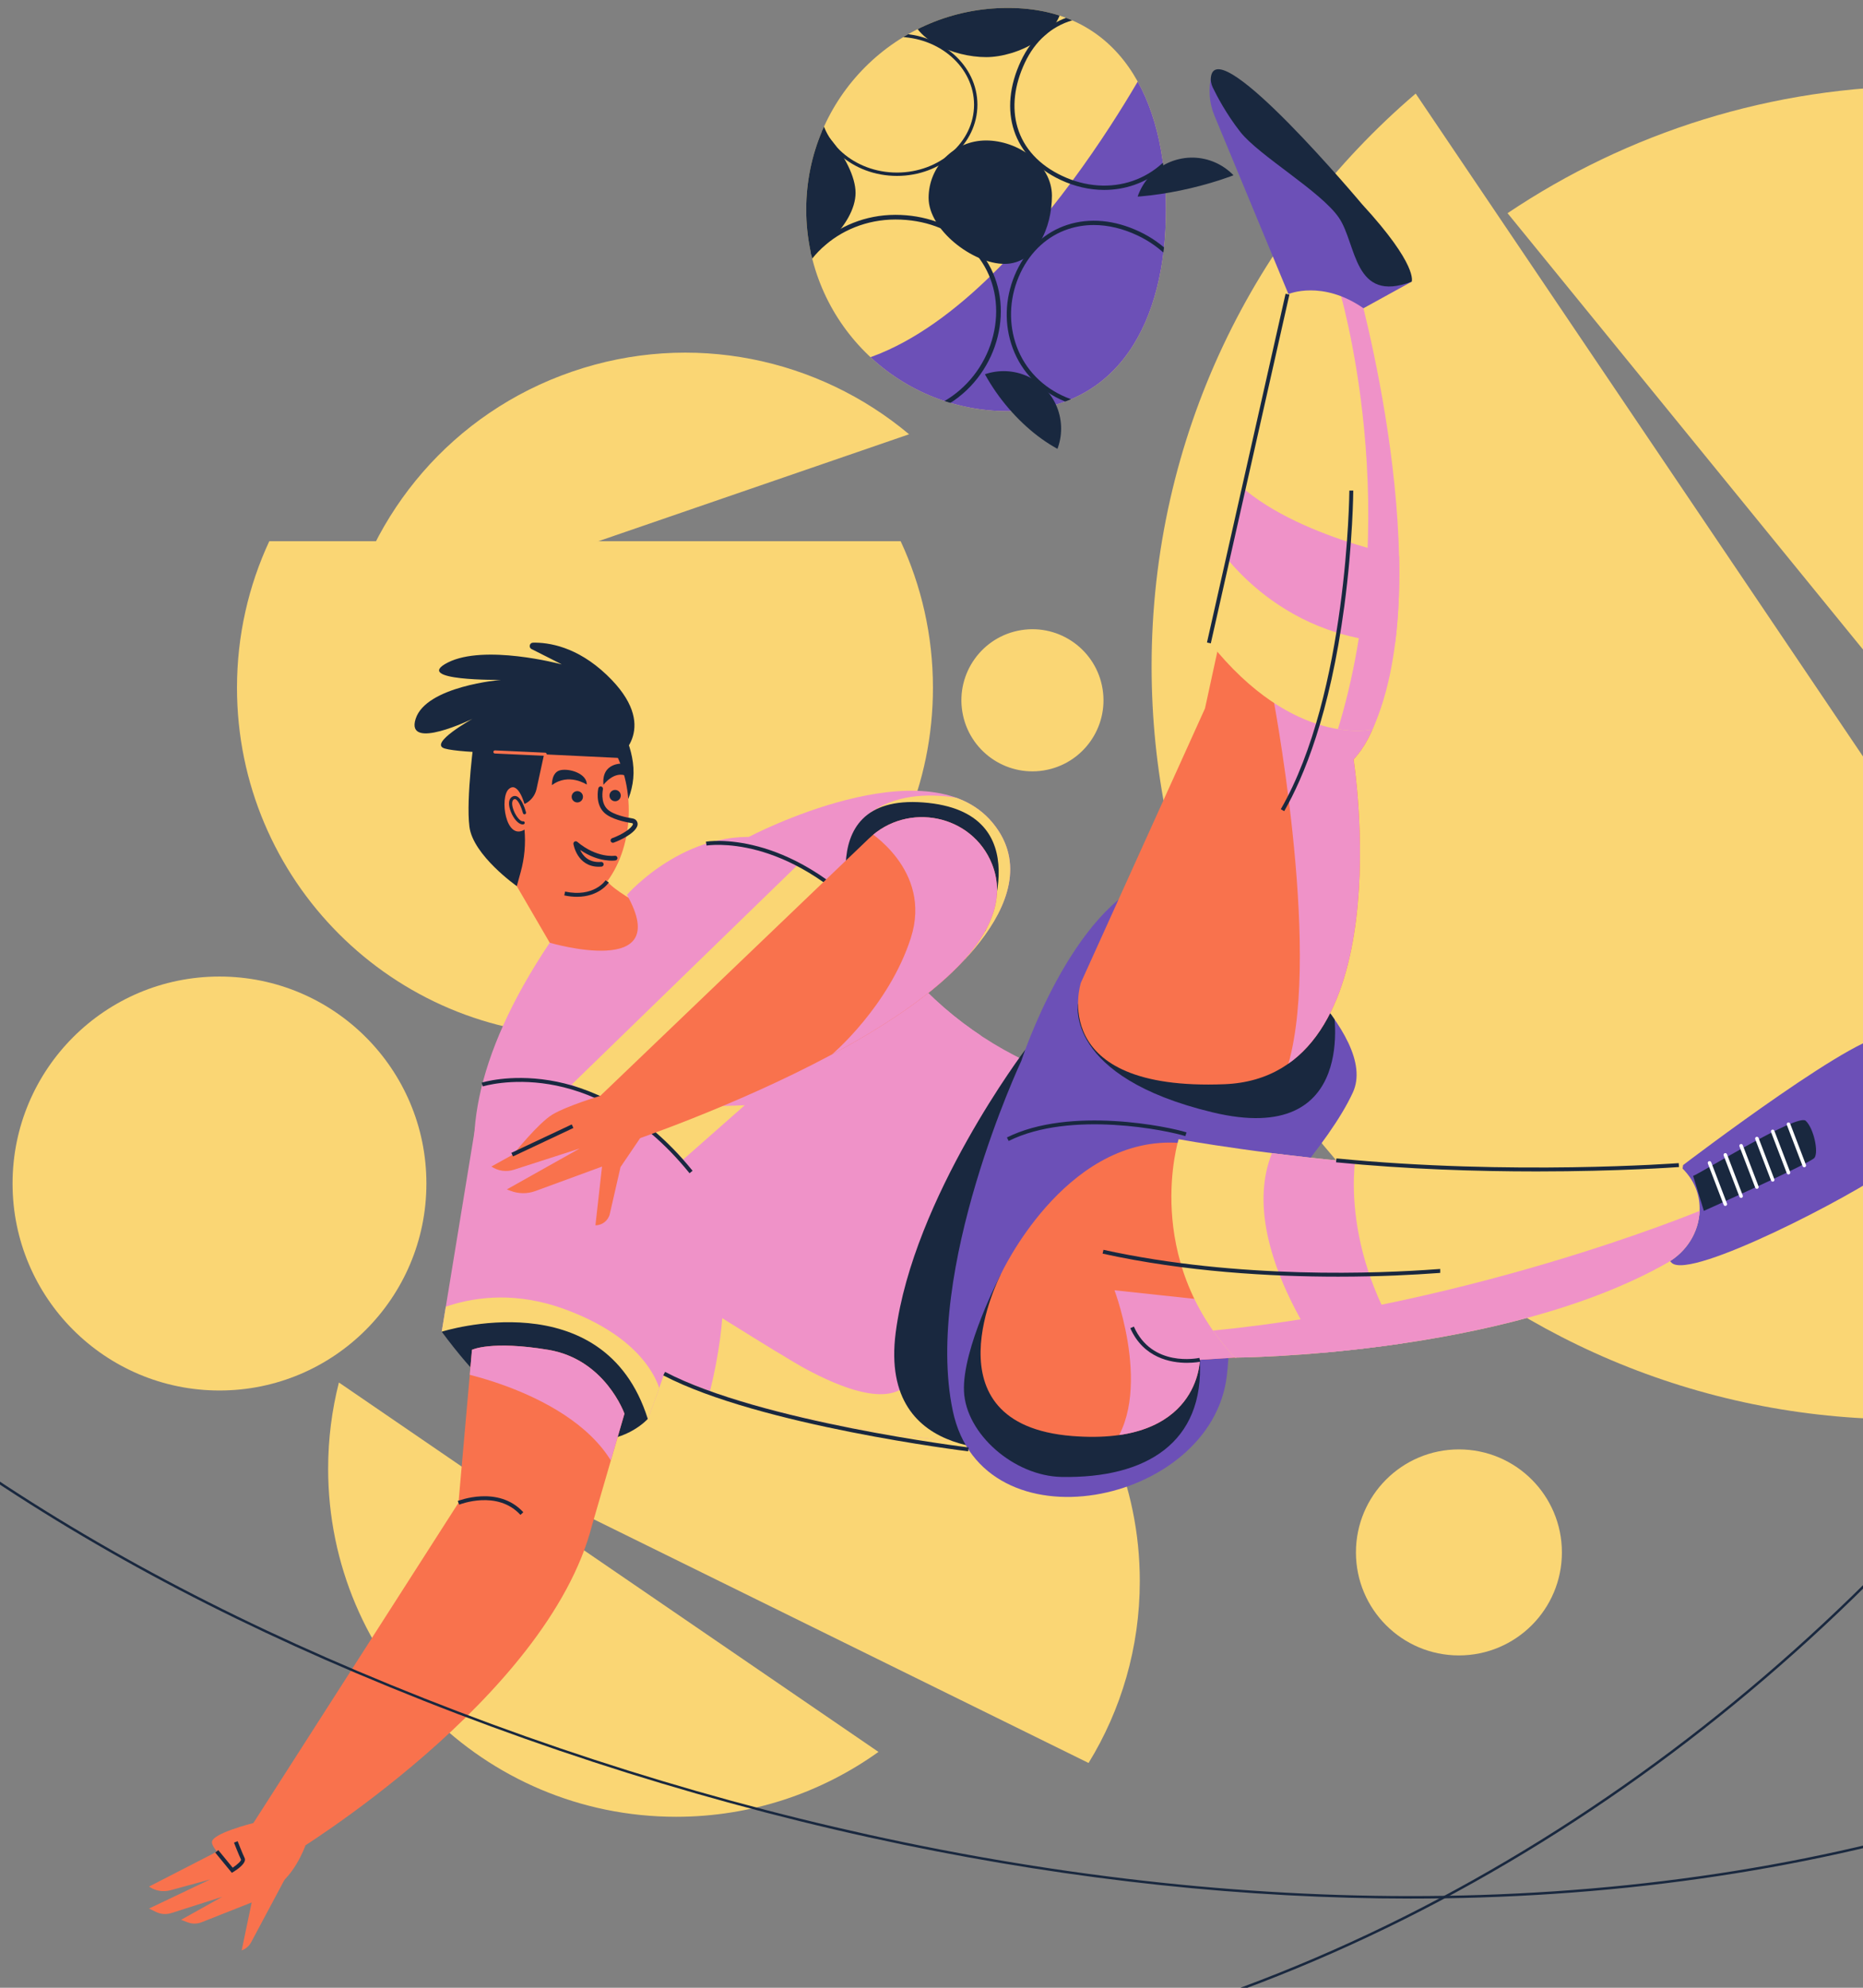 <?xml version="1.0" encoding="UTF-8" standalone="no"?>
<!-- Generator: Adobe Illustrator 27.5.0, SVG Export Plug-In . SVG Version: 6.00 Build 0)  -->

<svg
   version="1.1"
   id="Layer_1"
   x="0px"
   y="0px"
   viewBox="0 0 1500 1600"
   xml:space="preserve"
   sodipodi:docname="soccer-goal-2.svg"
   width="1500"
   height="1600"
   inkscape:version="1.2.2 (b0a84865, 2022-12-01)"
   xmlns:inkscape="http://www.inkscape.org/namespaces/inkscape"
   xmlns:sodipodi="http://sodipodi.sourceforge.net/DTD/sodipodi-0.dtd"
   xmlns:xlink="http://www.w3.org/1999/xlink"
   xmlns="http://www.w3.org/2000/svg"
   xmlns:svg="http://www.w3.org/2000/svg"><rect x="0" y="0" width="1500" height="1600" fill="#808080" stroke="none"/><defs
   id="defs5931" /><sodipodi:namedview
   id="namedview5929"
   pagecolor="#ffffff"
   bordercolor="#000000"
   borderopacity="0.25"
   inkscape:showpageshadow="2"
   inkscape:pageopacity="0.0"
   inkscape:pagecheckerboard="0"
   inkscape:deskcolor="#d1d1d1"
   showgrid="false"
   inkscape:zoom="0.11654321"
   inkscape:cx="1501.589"
   inkscape:cy="1016.7903"
   inkscape:window-width="1920"
   inkscape:window-height="1027"
   inkscape:window-x="1728"
   inkscape:window-y="62"
   inkscape:window-maximized="1"
   inkscape:current-layer="Layer_1" />

<g
   id="g5926"
   transform="matrix(-1,0,0,1,2545.826,-180.191)">
	<g
   id="g5658">
		<g
   id="g5638">
			<path
   style="fill:#fad674"
   d="m 1820.66,615.823 c -16.675,35.862 -26.002,75.832 -26.002,117.986 0,154.737 125.439,280.176 280.176,280.176 154.737,0 280.176,-125.439 280.176,-280.176 0,-42.154 -9.327,-82.124 -26.002,-117.986 -103.222,0 -378.996,0 -508.348,0 z"
   id="path5634" />
			<path
   style="fill:#fad674"
   d="m 2268.215,686.082 c -19.835,-92.969 -86.496,-173.541 -182.934,-206.725 -96.438,-33.183 -198.562,-10.688 -271.405,50.392 z"
   id="path5636" />
		</g>
		<g
   id="g5644">
			<path
   style="fill:#fad674"
   d="m 2170.024,1352.758 c -40.297,-105.29 -142.277,-180.064 -261.738,-180.064 -154.737,0 -280.176,125.439 -280.176,280.176 0,53.658 15.094,103.786 41.253,146.389 z"
   id="path5640" />
			<path
   style="fill:#fad674"
   d="m 1838.529,1590.353 c 45.907,32.867 102.15,52.22 162.916,52.22 154.737,0 280.176,-125.439 280.176,-280.176 0,-23.954 -3.013,-47.202 -8.668,-69.395 z"
   id="path5642" />
		</g>
		<g
   id="g5650">
			<path
   style="fill:#fad674"
   d="m 1405.98,255.509 -673.987,998.547 c 83.866,43.85 179.265,68.656 280.459,68.656 334.771,0 606.157,-271.386 606.157,-606.157 0,-184.572 -82.5,-349.869 -212.629,-461.046 z"
   id="path5646" />
			<path
   style="fill:#fad674"
   d="m 569.555,1287.52 762.467,-935.736 c -96.428,-64.701 -212.456,-102.452 -337.304,-102.452 -334.771,0 -606.157,271.386 -606.157,606.157 -10e-4,169.132 69.276,322.079 180.994,432.031 z"
   id="path5648" />
		</g>
		<circle
   style="fill:#fad674"
   cx="1371.171"
   cy="1429.771"
   r="82.918"
   id="circle5652" />
		<circle
   style="fill:#fad674"
   cx="2369.11"
   cy="1132.839"
   r="166.604"
   id="circle5654" />
		
			<circle
   transform="matrix(0.16,-0.987,0.987,0.16,705.976,2317.491)"
   style="fill:#fad674"
   cx="1714.93"
   cy="743.858"
   id="ellipse5656"
   r="57.204" />
	</g>
	<g
   id="g5918">
		<g
   id="g5908">
			<g
   id="g5676">
				<path
   style="fill:#6c50b7"
   d="m 1190.676,1118.004 c 0,0 -152.462,-116.123 -164.525,-102.3 -12.063,13.823 -23.75,87.864 0.375,106.451 24.125,18.587 158.488,89.096 173.397,74.474 7.082,-6.945 6.939,-14.287 4.836,-20.082 -6.785,-18.7 -11.077,-38.212 -13.987,-57.891 z"
   id="path5660" />
				<path
   style="fill:#19283f"
   d="m 1182.607,1126.711 c -5.428,-1.771 -84.056,-50.529 -90.645,-44.379 -6.589,6.15 -10.542,25.477 -7.028,29.87 3.514,4.393 89.035,42.653 89.035,42.653 z"
   id="path5662" />
				<path
   style="fill:#ffffff"
   d="m 1093.108,1119.758 c -0.17,0 -0.343,-0.031 -0.511,-0.096 -0.738,-0.282 -1.107,-1.109 -0.825,-1.848 l 12.715,-33.225 c 0.283,-0.737 1.11,-1.108 1.848,-0.824 0.738,0.282 1.107,1.109 0.825,1.848 l -12.715,33.225 c -0.218,0.569 -0.761,0.92 -1.337,0.92 z"
   id="path5664" />
				<path
   style="fill:#ffffff"
   d="m 1105.823,1125.54 c -0.17,0 -0.343,-0.031 -0.511,-0.096 -0.738,-0.282 -1.107,-1.109 -0.825,-1.848 l 12.716,-33.224 c 0.283,-0.737 1.11,-1.107 1.848,-0.824 0.738,0.282 1.107,1.109 0.825,1.848 l -12.716,33.224 c -0.218,0.569 -0.761,0.92 -1.337,0.92 z"
   id="path5666" />
				<path
   style="fill:#ffffff"
   d="m 1118.539,1131.322 c -0.17,0 -0.343,-0.031 -0.511,-0.096 -0.738,-0.282 -1.107,-1.109 -0.825,-1.848 l 12.715,-33.224 c 0.283,-0.737 1.111,-1.107 1.848,-0.824 0.738,0.282 1.107,1.109 0.825,1.848 l -12.715,33.224 c -0.218,0.57 -0.761,0.92 -1.337,0.92 z"
   id="path5668" />
				<path
   style="fill:#ffffff"
   d="m 1131.254,1137.104 c -0.17,0 -0.343,-0.031 -0.511,-0.096 -0.738,-0.282 -1.107,-1.109 -0.825,-1.848 l 12.716,-33.224 c 0.282,-0.738 1.111,-1.106 1.848,-0.824 0.738,0.282 1.107,1.109 0.825,1.848 l -12.716,33.224 c -0.218,0.57 -0.76,0.92 -1.337,0.92 z"
   id="path5670" />
				<path
   style="fill:#ffffff"
   d="m 1143.97,1144.426 c -0.17,0 -0.343,-0.031 -0.511,-0.096 -0.738,-0.282 -1.107,-1.109 -0.825,-1.848 l 12.715,-33.224 c 0.283,-0.737 1.109,-1.106 1.848,-0.824 0.739,0.282 1.107,1.109 0.825,1.848 l -12.715,33.224 c -0.218,0.569 -0.761,0.92 -1.337,0.92 z"
   id="path5672" />
				<path
   style="fill:#ffffff"
   d="m 1156.686,1150.883 c -0.17,0 -0.343,-0.031 -0.511,-0.096 -0.738,-0.282 -1.107,-1.109 -0.825,-1.848 l 12.716,-33.225 c 0.283,-0.737 1.109,-1.107 1.848,-0.824 0.738,0.282 1.107,1.109 0.825,1.848 l -12.716,33.225 c -0.219,0.569 -0.762,0.92 -1.337,0.92 z"
   id="path5674" />
			</g>
			<g
   id="g5868">
				<g
   id="g5688">
					<defs
   id="defs5679">
						<path
   id="XMLID_16_"
   d="m 1942.942,853.851 c 0,0 -143.227,-75.456 -196.311,-11.36 -53.084,64.096 60.18,143.434 60.18,143.434 z" />
					</defs>
					<use
   xlink:href="#XMLID_16_"
   style="overflow:visible;fill:#ef92c8"
   id="use5681" />
					<clipPath
   id="XMLID_00000030468534866848402610000014558154576044722081_">
						<use
   xlink:href="#XMLID_16_"
   style="overflow:visible"
   id="use5683" />
					</clipPath>
					<path
   style="fill:#fad674"
   d="m 1732.471,835.885 c 1.179,-1.794 67.423,-31.714 110.665,-2.785 43.242,28.929 5.526,96.912 5.526,96.912 l -91.73,25.61 c 0,0 -29.801,-33.599 -32.595,-60.569 -2.794,-26.971 8.134,-59.168 8.134,-59.168 z"
   clip-path="url(#XMLID_00000030468534866848402610000014558154576044722081_)"
   id="path5686" />
				</g>
				<g
   id="g5716">
					<path
   style="fill:#19283f"
   d="m 2050.334,757.115 c 0,0 -14.993,22.083 -14.602,45.451 0.391,23.368 15.585,39.926 15.585,39.926 l 23.518,-79.902 z"
   id="path5690" />
					<path
   style="fill:#f9724d"
   d="m 2150.172,832.587 c 0,-43.304 -24.761,-78.408 -55.306,-78.408 -30.545,0 -55.306,35.105 -55.306,78.408 0,22.487 6.679,42.761 17.376,57.058 -11.389,13.728 -64.839,38.739 -84.914,46.267 l 2.879,6.058 c 10.766,22.651 33.607,37.084 58.687,37.084 v 0 c 28.685,0 55.206,-15.252 69.632,-40.046 l 26.507,-45.555 c 12.474,-14.375 20.445,-36.299 20.445,-60.866 z"
   id="path5692" />
					<path
   style="fill:#19283f"
   d="m 2048.315,790.236 c 0,0 -35.284,-24.617 9,-66.789 24.06,-22.913 47.024,-26.214 59.356,-25.955 2.842,0.06 3.699,3.891 1.159,5.166 -9.917,4.976 -25.182,12.663 -24.169,12.325 1.494,-0.498 62.237,-16.431 91.613,-1.494 29.376,14.937 -42.819,13.941 -42.819,13.941 0,0 60.245,4.979 68.709,31.367 8.464,26.388 -45.806,0 -45.806,0 0,0 35.849,19.916 22.405,23.899 -13.443,3.983 -73.471,4.37 -73.471,4.37"
   id="path5694" />
					<path
   style="fill:#19283f"
   d="m 2106.892,783.335 6.932,31.938 c 1.156,5.327 4.75,9.799 9.703,12.075 v 0 c 0,0 5.088,-18.678 12.619,-12.05 7.531,6.628 2.665,41.842 -12.619,32.705 v 0 c -1.044,11.447 -0.01,22.988 3.053,34.068 l 3.147,11.383 c 0,0 35.261,-24.773 38.146,-47.855 2.885,-23.083 -4.088,-72.855 -4.088,-72.855 z"
   id="path5696" />
					<path
   style="fill:#19283f"
   d="m 2081.245,902.048 c -17.736,0 -25.259,-10.985 -25.621,-11.532 l 2.625,-1.741 -1.313,0.871 1.311,-0.875 c 0.383,0.569 9.642,13.893 32.596,9.074 l 0.646,3.084 c -3.736,0.784 -7.146,1.119 -10.244,1.119 z"
   id="path5698" />
					<path
   style="fill:#19283f"
   d="m 2085.552,821.548 c 0,2.513 -2.038,4.551 -4.551,4.551 -2.513,0 -4.551,-2.037 -4.551,-4.551 0,-2.513 2.038,-4.551 4.551,-4.551 2.514,0 4.551,2.037 4.551,4.551 z"
   id="path5700" />
					<path
   style="fill:#19283f"
   d="m 2055.111,820.573 c 0,2.513 -2.038,4.551 -4.551,4.551 -2.513,0 -4.551,-2.037 -4.551,-4.551 0,-2.513 2.038,-4.551 4.551,-4.551 2.513,0 4.551,2.037 4.551,4.551 z"
   id="path5702" />
					<path
   style="fill:#19283f"
   d="m 2073.376,811.735 c 0,0 14.529,-9.723 28.053,0.447 0,0 0.559,-10.506 -6.929,-12.07 -7.489,-1.565 -21.347,2.905 -21.124,11.623 z"
   id="path5704" />
					<path
   style="fill:#19283f"
   d="m 2059.946,811.934 c 0,0 -8.751,-11.891 -18.9,-7.01 l 3.25,-10.093 c 0,0 17.433,-1.26 15.65,17.103 z"
   id="path5706" />
					<path
   style="fill:#19283f"
   d="m 2052.337,858.565 c -0.215,0 -0.433,-0.037 -0.646,-0.114 -6.016,-2.188 -16.781,-7.458 -18.97,-13.334 -0.478,-1.282 -0.355,-2.695 0.337,-3.877 0.695,-1.187 1.875,-1.989 3.235,-2.2 4.486,-0.695 15.447,-2.802 20.327,-7.326 6.078,-5.635 3.782,-16.09 3.758,-16.195 -0.231,-1.017 0.403,-2.031 1.42,-2.264 1.015,-0.234 2.029,0.398 2.265,1.415 0.119,0.514 2.825,12.68 -4.872,19.816 -5.442,5.046 -16.319,7.359 -22.317,8.29 -0.318,0.049 -0.483,0.256 -0.553,0.375 -0.068,0.116 -0.166,0.354 -0.057,0.646 1.213,3.257 8.557,8.133 16.72,11.101 0.98,0.357 1.487,1.442 1.13,2.423 -0.28,0.767 -1.005,1.244 -1.777,1.244 z"
   id="path5708" />
					<path
   style="fill:#19283f"
   d="m 2063.676,877.856 c -0.69,0 -1.403,-0.028 -2.14,-0.086 -1.041,-0.082 -1.818,-0.993 -1.736,-2.033 0.082,-1.041 0.991,-1.821 2.033,-1.736 10.033,0.797 14.739,-5.046 16.88,-9.682 -15.202,10.44 -27.872,8.541 -28.456,8.444 -1.031,-0.168 -1.73,-1.14 -1.563,-2.17 0.168,-1.029 1.139,-1.727 2.166,-1.563 0.22,0.034 14.396,2.028 30.182,-11.234 0.601,-0.505 1.451,-0.586 2.135,-0.205 0.686,0.381 1.064,1.146 0.952,1.922 -0.027,0.192 -2.863,18.343 -20.453,18.343 z"
   id="path5710" />
					<path
   style="fill:#f9724d"
   d="m 2106.891,788.571 c -0.67,0 -1.228,-0.527 -1.258,-1.203 -0.032,-0.695 0.506,-1.285 1.201,-1.317 l 40.436,-1.847 c 0.691,-0.039 1.285,0.505 1.316,1.201 0.032,0.695 -0.506,1.285 -1.201,1.316 l -40.436,1.847 c -0.019,0.003 -0.039,0.003 -0.058,0.003 z"
   id="path5712" />
					<path
   style="fill:#19283f"
   d="m 2125.018,843.787 c -0.211,0 -0.422,-0.018 -0.631,-0.053 -0.687,-0.117 -1.147,-0.768 -1.03,-1.455 0.117,-0.687 0.783,-1.146 1.454,-1.03 1.946,0.335 5.38,-3.619 7.327,-8.461 1.727,-4.295 1.782,-7.929 0.139,-9.042 -0.679,-0.46 -1.152,-0.375 -1.488,-0.249 -2.493,0.935 -5.029,7.384 -6.042,11.229 -0.177,0.673 -0.867,1.075 -1.539,0.898 -0.674,-0.177 -1.075,-0.866 -0.898,-1.539 0.302,-1.147 3.075,-11.252 7.593,-12.948 1.27,-0.478 2.579,-0.297 3.789,0.522 2.774,1.88 3.068,6.392 0.785,12.069 -2.071,5.148 -5.902,10.059 -9.459,10.059 z"
   id="path5714" />
				</g>
				<g
   id="g5732">
					<defs
   id="defs5719">
						<path
   id="XMLID_14_"
   d="m 2103.221,939.009 c 0,0 -100.607,29.719 -62.175,-38.55 0,0 -52.481,-60.152 -121.726,-43.786 -34.513,8.157 -54.679,26.333 -65.864,48.177 -49.715,97.084 -150.022,157.696 -259.095,157.557 -1.126,-10e-4 -2.255,0 -3.386,-0.01 0,0 240.879,62.867 168.086,279.261 0,0 593.026,-30.384 344.16,-402.65 z" />
					</defs>
					<use
   xlink:href="#XMLID_14_"
   style="overflow:visible;fill:#ef92c8"
   id="use5721" />
					<clipPath
   id="XMLID_00000066479903685656966630000010732108460675035324_">
						<use
   xlink:href="#XMLID_14_"
   style="overflow:visible"
   id="use5723" />
					</clipPath>
					<path
   style="fill:#fad674"
   d="m 1903.124,875.965 182.428,177.215 c 0,0 -40.348,15.502 -89.731,60.398 -49.383,44.896 0,0 0,0 l -184.57,-162.713 c 10e-4,0 62.555,-62.972 91.873,-74.9"
   clip-path="url(#XMLID_00000066479903685656966630000010732108460675035324_)"
   id="path5726" />
					<path
   style="fill:#fad674"
   d="m 1809.03,1255.12 c 0,0 -20.31,84.764 87.334,27.364 20.401,-10.879 112.33,-69.21 112.33,-69.21 l 15.565,78.908 c 0,0 -121.358,63.436 -267.94,59.781 -146.582,-3.655 0,0 0,0 0,0 9.67,-82.496 52.711,-96.843 z"
   clip-path="url(#XMLID_00000066479903685656966630000010732108460675035324_)"
   id="path5728" />
					<path
   style="fill:#ef92c8"
   d="m 1741.724,1000.034 c 3.781,0.847 51.772,73.729 247.691,70.339 l -197.3,-118.644 z"
   clip-path="url(#XMLID_00000066479903685656966630000010732108460675035324_)"
   id="path5730" />
				</g>
				<path
   style="fill:#19283f"
   d="m 1722.709,1346.115 c 0,0 116.106,15.29 101.935,-93.356 -14.171,-108.646 -104.33,-227.669 -104.33,-227.669 z"
   id="path5734" />
				<g
   id="g5748">
					<defs
   id="defs5737">
						<path
   id="XMLID_4_"
   d="m 1723.511,1034.108 c 0,0 -40.252,-123.737 -107.338,-146.815 -16.069,-5.528 -30.169,1.389 -42.324,15.098 -40.741,30.696 -138.506,110.705 -117.334,157.045 18.987,41.557 74.727,101.495 105.061,132.385 -3.528,23.293 -7.594,61.336 -3.544,95.725 12.282,104.312 196.787,141.627 220.64,28.325 23.853,-113.301 -55.161,-281.763 -55.161,-281.763 z" />
					</defs>
					<use
   xlink:href="#XMLID_4_"
   style="overflow:visible;fill:#6c50b7"
   id="use5739" />
					<clipPath
   id="XMLID_00000160149471600263403140000016864204414357504702_">
						<use
   xlink:href="#XMLID_4_"
   style="overflow:visible"
   id="use5741" />
					</clipPath>
					<path
   style="fill:#19283f"
   d="m 1472.485,990.813 c 0,0 -22.214,113.425 97.065,84.733 119.279,-28.692 108.284,-87.376 108.284,-87.376 l -205.349,2.643"
   clip-path="url(#XMLID_00000160149471600263403140000016864204414357504702_)"
   id="path5744" />
					<path
   style="fill:#19283f"
   d="m 1740.219,1206.321 c 0,0 30.897,59.2 29.455,93.644 -1.442,34.444 -40.366,68.363 -78.61,69.061 -68.293,1.246 -115.059,-27.761 -111.259,-94.295 3.8,-66.533 160.414,-68.41 160.414,-68.41"
   clip-path="url(#XMLID_00000160149471600263403140000016864204414357504702_)"
   id="path5746" />
				</g>
				<g
   id="g5760">
					<defs
   id="defs5751">
						<path
   id="XMLID_21_"
   d="m 1740.219,1206.321 c 0,0 -50.467,-109.947 -140.588,-106.342 -90.12,3.605 -126.168,43.258 -405.541,18.024 0,0 -19.827,46.773 16.222,71.15 36.048,24.377 116.79,71.407 369.493,85.578 0,0 -0.068,69.557 102.737,61.363 119.797,-9.548 57.677,-129.773 57.677,-129.773 z" />
					</defs>
					<use
   xlink:href="#XMLID_21_"
   style="overflow:visible;fill:#f9724d"
   id="use5753" />
					<clipPath
   id="XMLID_00000134213550740245421690000000664924242555652242_">
						<use
   xlink:href="#XMLID_21_"
   style="overflow:visible"
   id="use5755" />
					</clipPath>
					<path
   style="fill:#ef92c8"
   d="m 1567.156,1227.508 81.325,-8.738 c 0,0 -35.185,93.228 9.245,133.636 0,0 -64.354,3.304 -77.921,-10.746 -13.567,-14.05 -52.138,-67.315 -12.649,-114.152 z"
   clip-path="url(#XMLID_00000134213550740245421690000000664924242555652242_)"
   id="path5758" />
				</g>
				<path
   style="fill:#ef92c8"
   d="m 2028.229,1278.172 c 0,0 -52.08,-83.38 -43.049,-140.597 0,0 -40.47,42.595 -11.041,162.391 0,-10e-4 29.466,-10.456 54.09,-21.794 z"
   id="path5762" />
				<g
   id="g5774">
					<defs
   id="defs5765">
						<path
   id="XMLID_15_"
   d="m 2157.562,1053.18 32.607,198.938 -165.909,70.184 c 0,0 -47.49,-117.408 -39.08,-184.727 8.409,-67.319 172.382,-84.395 172.382,-84.395 z" />
					</defs>
					<use
   xlink:href="#XMLID_15_"
   style="overflow:visible;fill:#ef92c8"
   id="use5767" />
					<clipPath
   id="XMLID_00000132809305169350506310000004631339822649091460_">
						<use
   xlink:href="#XMLID_15_"
   style="overflow:visible"
   id="use5769" />
					</clipPath>
					<path
   style="fill:#fad674"
   d="m 2012.814,1306.821 c 0,0 2.474,-44.983 78.351,-72.83 75.877,-27.847 128.893,14.994 128.893,14.994 l -9.104,23.027 c 0,0 -172.971,62.926 -178.326,74.84 l -21.421,-19.146 z"
   clip-path="url(#XMLID_00000132809305169350506310000004631339822649091460_)"
   id="path5772" />
				</g>
				<path
   style="fill:#19283f"
   d="m 1843.541,925.611 -2.346,-2.104 c 35.795,-39.889 70.858,-55.664 93.971,-61.875 25.146,-6.758 41.599,-4.059 42.286,-3.941 l -0.532,3.105 c -0.163,-0.027 -16.595,-2.699 -41.128,3.93 -22.652,6.121 -57.045,21.652 -92.251,60.885 z"
   id="path5776" />
				<g
   id="g5788">
					<defs
   id="defs5779">
						<path
   id="XMLID_20_"
   d="m 1675.556,971.23 -99.935,-220.802 -76.395,-351.31 -41.408,21.364 c 0,0 -72.178,296.174 -1.829,370.979 0,0 -40.133,255.699 103.937,261.447 144.07,5.748 115.63,-81.678 115.63,-81.678 z" />
					</defs>
					<use
   xlink:href="#XMLID_20_"
   style="overflow:visible;fill:#f9724d"
   id="use5781" />
					<clipPath
   id="XMLID_00000181057830913957451480000005184986118419096987_">
						<use
   xlink:href="#XMLID_20_"
   style="overflow:visible"
   id="use5783" />
					</clipPath>
					<path
   style="fill:#ef92c8"
   d="m 1521.982,734.972 c 0,0 -40.348,207.033 -13.545,301.372 26.803,94.339 0,0 0,0 l -64.743,-42.978 -37.145,-239.188 z"
   clip-path="url(#XMLID_00000181057830913957451480000005184986118419096987_)"
   id="path5786" />
				</g>
				<path
   style="fill:#19283f"
   d="m 1590.065,1277.173 c -6.221,0 -10.465,-0.874 -10.595,-0.901 l 0.667,-3.08 c 1.548,0.334 38.151,7.8 52.742,-25.187 l 2.881,1.275 c -10.612,23.995 -32.559,27.893 -45.695,27.893 z"
   id="path5790" />
				<path
   style="fill:#19283f"
   d="m 1752.635,929.703 c 0,0 -45.691,-96.408 49.928,-103.604 95.619,-7.196 52.88,103.604 52.88,103.604 z"
   id="path5792" />
				<path
   style="fill:#19283f"
   d="m 2024.26,1322.302 c 0,0 61.894,70.28 165.909,-70.184 0,0 -130.678,-41.8 -165.909,70.184 z"
   id="path5794" />
				<path
   style="fill:#19283f"
   d="m 1990.64,1124.564 -2.449,-1.982 c 41.514,-51.32 85.426,-67.881 114.953,-72.736 16.743,-2.754 30.744,-2.116 39.544,-1.098 9.574,1.108 15.122,2.857 15.354,2.931 l -0.958,3.002 c -0.219,-0.068 -22.236,-6.892 -53.602,-1.697 -28.941,4.793 -72.011,21.103 -112.842,71.58 z"
   id="path5796" />
				<path
   style="fill:#19283f"
   d="m 1733.703,1098.586 c -50.193,-24.956 -128.839,-8.228 -142.243,-3.901 l -0.969,-2.998 c 13.606,-4.393 93.47,-21.349 144.614,4.077 z"
   id="path5798" />
				<g
   id="g5812">
					<defs
   id="defs5801">
						<path
   id="XMLID_17_"
   d="m 1194.09,1118.004 c 0,0 136.936,6.679 231.101,0 94.165,-6.679 171.665,-20.829 171.665,-20.829 0,0 29.811,95.457 -45.343,175.787 0,0 -215.736,-1.038 -348.175,-76.333 -15.192,-8.637 -25.309,-24.309 -25.955,-41.773 -0.436,-11.793 3.28,-25.079 16.707,-36.852 z" />
					</defs>
					<use
   xlink:href="#XMLID_17_"
   style="overflow:visible;fill:#fad674"
   id="use5803" />
					<clipPath
   id="XMLID_00000067951562729427320710000000999667639367405220_">
						<use
   xlink:href="#XMLID_17_"
   style="overflow:visible"
   id="use5805" />
					</clipPath>
					<path
   style="fill:#ef92c8"
   d="m 1453.55,1106.585 c 0,0 17.339,77.298 -44.45,166.376 l 63.385,9.163 c 0,0 84.086,-105.424 46.189,-180.411 z"
   clip-path="url(#XMLID_00000067951562729427320710000000999667639367405220_)"
   id="path5808" />
					<path
   style="fill:#ef92c8"
   d="m 1177.383,1154.856 c 0,0 194.297,80.916 413.592,98.306 l -53.146,40.576 c 0,0 -251.107,-33.882 -355.222,-87.429 0,0 -31.784,-26.871 -5.224,-51.453"
   clip-path="url(#XMLID_00000067951562729427320710000000999667639367405220_)"
   id="path5810" />
				</g>
				<g
   id="g5826">
					<defs
   id="defs5815">
						<path
   id="XMLID_18_"
   d="m 1453.55,407.02 c 0,0 -67.897,238.624 -12.775,360.345 0,0 63.031,15.249 130.922,-69.886 l -71.196,-315.784 z" />
					</defs>
					<use
   xlink:href="#XMLID_18_"
   style="overflow:visible;fill:#fad674"
   id="use5817" />
					<clipPath
   id="XMLID_00000165218631633641754770000009768701837169565603_">
						<use
   xlink:href="#XMLID_18_"
   style="overflow:visible"
   id="use5819" />
					</clipPath>
					<path
   style="fill:#ef92c8"
   d="m 1408.986,629.824 c 0,0 103.201,-18.351 147.437,-67.73 l 8.23,58.638 c 0,0 -50.64,79.427 -155.454,76.748 z"
   clip-path="url(#XMLID_00000165218631633641754770000009768701837169565603_)"
   id="path5822" />
					<path
   style="fill:#ef92c8"
   d="m 1468.183,410.803 c 0,0 -56.809,185.401 4.302,368.555 l -63.287,-1.189 c 0,0 -40.029,-309.909 44.352,-371.148 84.381,-61.239 0,0 0,0 z"
   clip-path="url(#XMLID_00000165218631633641754770000009768701837169565603_)"
   id="path5824" />
				</g>
				<g
   id="g5844">
					<g
   id="g5838">
						<defs
   id="defs5829">
							<path
   id="XMLID_23_"
   d="m 1846.174,855.071 244.992,234.668 -51.025,9.948 c 0,0 -337.622,-112.647 -293.02,-223.997 16.015,-39.982 67.948,-50.412 99.053,-20.619 z" />
						</defs>
						<use
   xlink:href="#XMLID_23_"
   style="overflow:visible;fill:#f9724d"
   id="use5831" />
						<clipPath
   id="XMLID_00000009570430570260048910000016830666404981647254_">
							<use
   xlink:href="#XMLID_23_"
   style="overflow:visible"
   id="use5833" />
						</clipPath>
						<path
   style="fill:#ef92c8"
   d="m 1847.949,848.391 c 0,0 -53.216,31.676 -35.477,86.793 17.739,55.117 63.497,93.761 63.497,93.761 0,0 -123.97,-39.811 -141.565,-60.134 -17.594,-20.323 -26.858,-97.955 -7.316,-112.137 19.543,-14.183 87.304,-48.807 120.861,-8.283 z"
   clip-path="url(#XMLID_00000009570430570260048910000016830666404981647254_)"
   id="path5836" />
					</g>
					<path
   style="fill:#f9724d"
   d="m 2150.172,1119.162 -17.628,-9.781 v 0 c 0,0 -20.097,-25.222 -31.567,-32.104 -11.469,-6.881 -38.505,-15.022 -38.505,-15.022 0,0 -0.743,4.784 0.316,10.431 h -1.691 l -32.869,20.387 17.969,26.506 8.624,37.659 c 1.237,5.403 6.045,9.234 11.587,9.234 l -5.312,-47.274 53.6,19.67 c 6.5,2.385 13.646,2.327 20.106,-0.163 l 2.929,-1.129 -58.612,-32.914 52.931,17.079 c 6.117,1.973 12.8,1.022 18.122,-2.579 z"
   id="path5840" />
					
						<rect
   x="2106.655"
   y="1071.076"
   transform="matrix(0.426,-0.905,0.905,0.426,217.384,2538.368)"
   style="fill:#19283f"
   width="3.151"
   height="53.737"
   id="rect5842" />
				</g>
				<g
   id="g5866">
					<path
   style="fill:#f9724d"
   d="m 2366.862,1668.436 58.981,30.317 -0.291,0.194 c -4.996,3.335 -11.191,4.342 -16.986,2.761 l -31.98,-8.728 49.257,23.451 -5.628,2.747 c -3.841,1.875 -8.257,2.195 -12.329,0.895 l -41.023,-13.098 33.175,18.534 -5.369,2.036 c -3.603,1.367 -7.587,1.339 -11.17,-0.079 l -40.332,-15.953 8.077,38.581 v 0 c -3.272,-1.128 -5.997,-3.453 -7.626,-6.506 l -31.239,-58.533 z"
   id="path5846" />
					<g
   id="g5858">
						<defs
   id="defs5849">
							<path
   id="XMLID_22_"
   d="m 2165.814,1266.698 10.867,123.159 173.652,271.051 -39.882,11.357 c 0,0 -205.564,-124.623 -241.35,-264.491 l -26.053,-89.665 c 0,0 15.416,-43.784 61.376,-51.412 45.961,-7.627 61.39,0 61.39,0 z" />
						</defs>
						<use
   xlink:href="#XMLID_22_"
   style="overflow:visible;fill:#f9724d"
   id="use5851" />
						<clipPath
   id="XMLID_00000119838098147213551680000017548805682803126437_">
							<use
   xlink:href="#XMLID_22_"
   style="overflow:visible"
   id="use5853" />
						</clipPath>
						<path
   style="fill:#ef92c8"
   d="m 2176.682,1284.712 c 0,0 -119.594,22.996 -133.632,99.129 l -14.821,-78.857 c 0,0 37.28,-60.504 109.339,-60.503 72.058,10e-4 39.114,40.231 39.114,40.231 z"
   clip-path="url(#XMLID_00000119838098147213551680000017548805682803126437_)"
   id="path5856" />
					</g>
					<path
   style="fill:#19283f"
   d="m 2126.791,1399.563 -2.322,-2.129 c 20.153,-21.986 52.482,-9.167 52.807,-9.035 l -1.188,2.918 c -0.303,-0.124 -30.637,-12.11 -49.297,8.246 z"
   id="path5860" />
					<path
   style="fill:#f9724d"
   d="m 2371.291,1670.404 c 2.255,-2.715 3.821,-5.325 3.914,-7.276 0.341,-7.167 -33.399,-15.531 -33.399,-15.531 0,0 -0.794,2.595 -1.902,6.62 l -40.049,11.32 c 0,0 9.965,28.411 28.445,35.519 18.48,7.108 60.418,-13.505 63.971,-14.216 1.716,-0.343 -9.213,-8.298 -20.98,-16.436 z"
   id="path5862" />
					<path
   style="fill:#19283f"
   d="m 2359.163,1687.683 -1.169,-0.711 c -3.402,-2.068 -11.096,-7.315 -9.067,-11.346 1.542,-3.064 5.523,-13.29 5.563,-13.394 l 2.937,1.143 c -0.165,0.426 -4.075,10.47 -5.685,13.667 -0.258,0.846 2.719,3.862 6.736,6.508 l 11.595,-14.145 2.438,1.998 z"
   id="path5864" />
				</g>
			</g>
			<path
   style="fill:#6c50b7"
   d="m 1570.2,240.318 v 0 c 2.926,10.884 2.172,22.43 -2.146,32.84 l -59.617,143.73 c 0,0 -27.047,-11.687 -60.411,11.411 l -38.828,-21.38 z"
   id="path5870" />
			<g
   id="g5900">
				<defs
   id="defs5873">
					<path
   id="XMLID_19_"
   d="m 1896.698,348.863 c 0,89.632 -72.661,162.294 -162.294,162.294 -89.632,0 -127.342,-72.661 -127.342,-162.294 0,-89.632 37.71,-162.294 127.342,-162.294 89.633,0 162.294,72.661 162.294,162.294 z" />
				</defs>
				<use
   xlink:href="#XMLID_19_"
   style="overflow:visible;fill:#fad674"
   id="use5875" />
				<clipPath
   id="XMLID_00000158730242185187216640000011166519796008895896_">
					<use
   xlink:href="#XMLID_19_"
   style="overflow:visible"
   id="use5877" />
				</clipPath>
				<path
   style="fill:#6c50b7"
   d="m 1617.843,224.586 c 0,0 130.348,248.964 271.124,251.571 0,0 -66.477,101.671 -177.273,71.691 -110.796,-29.98 -129.044,-70.748 -129.044,-137.046 0,-66.298 35.193,-186.216 35.193,-186.216 z"
   clip-path="url(#XMLID_00000158730242185187216640000011166519796008895896_)"
   id="path5880" />
				<path
   style="fill:#19283f"
   d="m 1798.152,339.527 c 0,25.555 -35.578,53.073 -61.133,53.073 -25.555,0 -38.163,-29.277 -38.163,-54.832 0,-25.555 27.469,-44.513 53.024,-44.513 25.556,10e-4 46.272,20.717 46.272,46.272 z"
   clip-path="url(#XMLID_00000158730242185187216640000011166519796008895896_)"
   id="path5882" />
				<path
   style="fill:#19283f"
   d="m 1813.032,186.569 c 0,25.555 -35.596,39.604 -61.151,39.604 -25.555,0 -61.156,-18.152 -61.156,-43.708 0,-25.556 35.601,-39.087 61.156,-39.087 25.555,0.001 61.151,17.636 61.151,43.191 z"
   clip-path="url(#XMLID_00000158730242185187216640000011166519796008895896_)"
   id="path5884" />
				<path
   style="fill:#19283f"
   d="m 1949.512,335.423 c 0,25.555 -7.013,57.407 -32.568,57.407 -25.555,0 -59.975,-31.852 -59.975,-57.407 0,-25.555 35.243,-68.859 60.798,-68.859 25.555,10e-4 31.745,43.304 31.745,68.859 z"
   clip-path="url(#XMLID_00000158730242185187216640000011166519796008895896_)"
   id="path5886" />
				
					<circle
   transform="matrix(0.707,-0.707,0.707,0.707,137.765,1382.711)"
   style="fill:#19283f"
   cx="1737.962"
   cy="525.058"
   clip-path="url(#XMLID_00000158730242185187216640000011166519796008895896_)"
   id="ellipse5888"
   r="46.272" />
				
					<circle
   transform="matrix(0.23,-0.973,0.973,0.23,877.998,1815.092)"
   style="fill:#19283f"
   cx="1585.733"
   cy="352.846"
   clip-path="url(#XMLID_00000158730242185187216640000011166519796008895896_)"
   id="ellipse5890"
   r="46.272" />
				<path
   style="fill:#19283f"
   d="m 1823.638,321.79 c -35.718,0 -64.776,-25.709 -64.776,-57.31 0,-31.601 29.059,-57.31 64.776,-57.31 35.717,0 64.775,25.709 64.775,57.31 0,31.602 -29.058,57.31 -64.775,57.31 z m 0,-111.92 c -34.229,0 -62.077,24.499 -62.077,54.611 0,30.112 27.848,54.611 62.077,54.611 34.229,0 62.076,-24.499 62.076,-54.611 0,-30.112 -27.848,-54.611 -62.076,-54.611 z"
   clip-path="url(#XMLID_00000158730242185187216640000011166519796008895896_)"
   id="path5892" />
				<path
   style="fill:#19283f"
   d="m 1824.896,517.401 c -22.947,0 -44.462,-9.361 -60.582,-26.359 -15.448,-16.289 -24.308,-38.271 -24.308,-60.311 0,-21.838 8.67,-41.684 24.412,-55.882 15.535,-14.01 37.013,-21.726 60.478,-21.726 48.195,0 87.405,36.847 87.405,82.139 0,45.292 -39.21,82.139 -87.405,82.139 z m 0,-160.524 c -47.014,0 -81.136,31.06 -81.136,73.854 0,21.088 8.484,42.129 23.277,57.728 15.404,16.243 35.952,25.188 57.858,25.188 46.126,0 83.651,-35.163 83.651,-78.385 0,-43.222 -37.525,-78.385 -83.65,-78.385 z"
   clip-path="url(#XMLID_00000158730242185187216640000011166519796008895896_)"
   id="path5894" />
				<path
   style="fill:#19283f"
   d="m 1654.569,510.231 c -8.183,0 -16.313,-1.192 -24.151,-3.596 -20.058,-6.151 -35.792,-19.493 -44.304,-37.568 -8.513,-18.075 -8.775,-38.702 -0.741,-58.082 8.01,-19.322 23.317,-35.095 43.104,-44.414 19.966,-9.403 40.076,-11.25 58.159,-5.34 17.691,5.782 32.148,18.975 40.707,37.148 8.76,18.602 10.309,39.323 4.36,58.346 -6.225,19.907 -20.285,35.878 -39.593,44.97 -12.029,5.666 -24.847,8.536 -37.541,8.536 z m 10.535,-148.918 c -11.418,0 -23.298,2.813 -35.149,8.395 -19.004,8.95 -33.7,24.081 -41.379,42.605 -7.655,18.467 -7.415,38.098 0.676,55.278 8.091,17.181 23.071,29.87 42.184,35.731 19.172,5.879 40.194,4.188 59.2,-4.762 v 0 c 18.419,-8.674 31.829,-23.898 37.761,-42.868 5.688,-18.192 4.2,-38.021 -4.188,-55.834 -8.147,-17.301 -21.873,-29.848 -38.647,-35.33 -6.569,-2.148 -13.426,-3.215 -20.458,-3.215 z"
   clip-path="url(#XMLID_00000158730242185187216640000011166519796008895896_)"
   id="path5896" />
				<path
   style="fill:#19283f"
   d="m 1656.743,333.067 c -8.311,0 -16.501,-1.355 -24.302,-4.083 -18.531,-6.48 -33.48,-20.122 -42.094,-38.411 -8.703,-18.48 -10.126,-36.509 -4.115,-52.137 6.091,-15.837 19.841,-29.168 39.765,-38.55 20.143,-9.486 40.048,-11.776 57.566,-6.622 17.702,5.208 31.608,17.621 40.215,35.897 18.926,40.188 6.473,77.779 -31.726,95.769 -11.479,5.406 -23.513,8.137 -35.309,8.137 z m 7.745,-139.02 c -11.823,0 -24.354,3.015 -37.015,8.977 -19.1,8.994 -32.241,21.67 -38.006,36.658 -5.663,14.724 -4.273,31.811 4.017,49.415 8.214,17.441 22.455,30.445 40.102,36.616 18.009,6.298 38.249,4.907 56.99,-3.918 18.589,-8.754 31.037,-22.264 35.998,-39.068 4.688,-15.878 2.637,-33.89 -5.933,-52.087 -8.173,-17.354 -21.332,-29.128 -38.057,-34.048 -5.776,-1.7 -11.837,-2.545 -18.096,-2.545 z"
   clip-path="url(#XMLID_00000158730242185187216640000011166519796008895896_)"
   id="path5898" />
			</g>
			<path
   style="fill:#19283f"
   d="m 1570.771,241.691 c 0.502,3.013 -0.056,6.104 -1.382,8.856 -3.088,6.407 -10.816,21.328 -22.215,35.837 -15.069,19.178 -65.069,47.946 -79.453,69.179 -14.384,21.233 -11.566,69.151 -58.523,51.356 0,0 -5.536,-12.914 39.941,-62.32 0,-10e-4 115.755,-138.205 121.632,-102.908 z"
   id="path5902" />
			<path
   style="fill:#19283f"
   d="m 1511.849,833.118 c -15.639,-27.175 -36.727,-77.824 -48.375,-164.792 -6.959,-51.957 -7.239,-92.851 -7.241,-93.257 l 3.15,-0.016 c 0.01,1.62 1.431,163.069 55.196,256.494 z"
   id="path5904" />
			<path
   style="fill:#19283f"
   d="m 1468.638,1207.819 c -34.131,0 -62.054,-1.549 -79.309,-2.83 -1.598,-0.119 -2.859,-0.213 -3.091,-0.213 v -3.15 c 0.329,0 1.111,0.057 3.324,0.221 44.235,3.286 158.881,8.337 267.826,-15.644 l 0.678,3.076 c -66.831,14.711 -135.787,18.54 -189.428,18.54 z"
   id="path5906" />
		</g>
		<g
   id="g5916">
			
				<rect
   x="1538.492"
   y="413.367"
   transform="matrix(0.976,-0.22,0.22,0.976,-84.836,352.363)"
   style="fill:#19283f"
   width="3.151"
   height="287.634"
   id="rect5910" />
			<path
   style="fill:#19283f"
   d="m 1308.938,1123.111 c -67.301,0 -114.18,-3.477 -114.967,-3.536 l 0.239,-3.143 c 1.332,0.103 134.751,9.993 275.59,-3.797 l 0.307,3.137 c -57.839,5.663 -114.43,7.339 -161.169,7.339 z"
   id="path5912" />
			<path
   style="fill:#19283f"
   d="m 1766.301,1348.417 -0.379,-3.128 c 1.668,-0.202 167.649,-20.655 244.43,-60.824 l 1.461,2.791 c -77.292,40.436 -243.839,60.958 -245.512,61.161 z"
   id="path5914" />
		</g>
	</g>
	<g
   id="g5924">
		<path
   style="fill:#19283f"
   d="m 1410.11,1708.414 c -18.752,0 -37.385,-0.293 -55.926,-0.881 -160.921,-5.099 -312.569,-32.439 -450.731,-81.263 C 753.832,1573.398 619.178,1494.93 503.23,1393.047 l 1.32,-1.502 c 115.755,101.714 250.19,180.052 399.569,232.839 137.969,48.755 289.414,76.058 450.128,81.149 148.905,4.72 304.904,-9.56 463.669,-42.438 148.804,-30.814 296.886,-77.211 440.132,-137.901 133.587,-56.597 248.988,-121.255 352.798,-197.668 l 1.186,1.611 c -103.938,76.506 -219.471,141.239 -353.203,197.898 -143.366,60.741 -291.574,107.178 -440.506,138.018 -139.152,28.817 -276.207,43.361 -408.213,43.361 z"
   id="path5920" />
		<path
   style="fill:#19283f"
   d="m 1754.158,1839.414 c -35.092,-6.568 -70.509,-14.744 -105.27,-24.302 -79.462,-21.849 -158.396,-52.286 -234.606,-90.468 -74.406,-37.278 -146.875,-82.258 -215.392,-133.691 -67.52,-50.684 -131.655,-107.968 -190.627,-170.263 C 949.532,1358.65 895.596,1291.296 847.95,1220.5 799.977,1149.215 758.107,1074.026 723.505,997.022 688.302,918.683 660.37,837.893 640.484,756.898 598.633,586.444 592.065,417.003 620.962,253.281 l 1.97,0.348 c -28.848,163.446 -22.289,332.61 19.495,502.792 19.857,80.878 47.75,161.553 82.903,239.782 34.556,76.901 76.37,151.99 124.28,223.181 47.583,70.706 101.451,137.973 160.105,199.933 58.895,62.213 122.947,119.423 190.376,170.039 68.422,51.361 140.788,96.277 215.087,133.502 76.094,38.123 154.905,68.514 234.241,90.328 34.707,9.542 70.07,17.706 105.106,24.264 z"
   id="path5922" />
	</g>
</g>
</svg>
